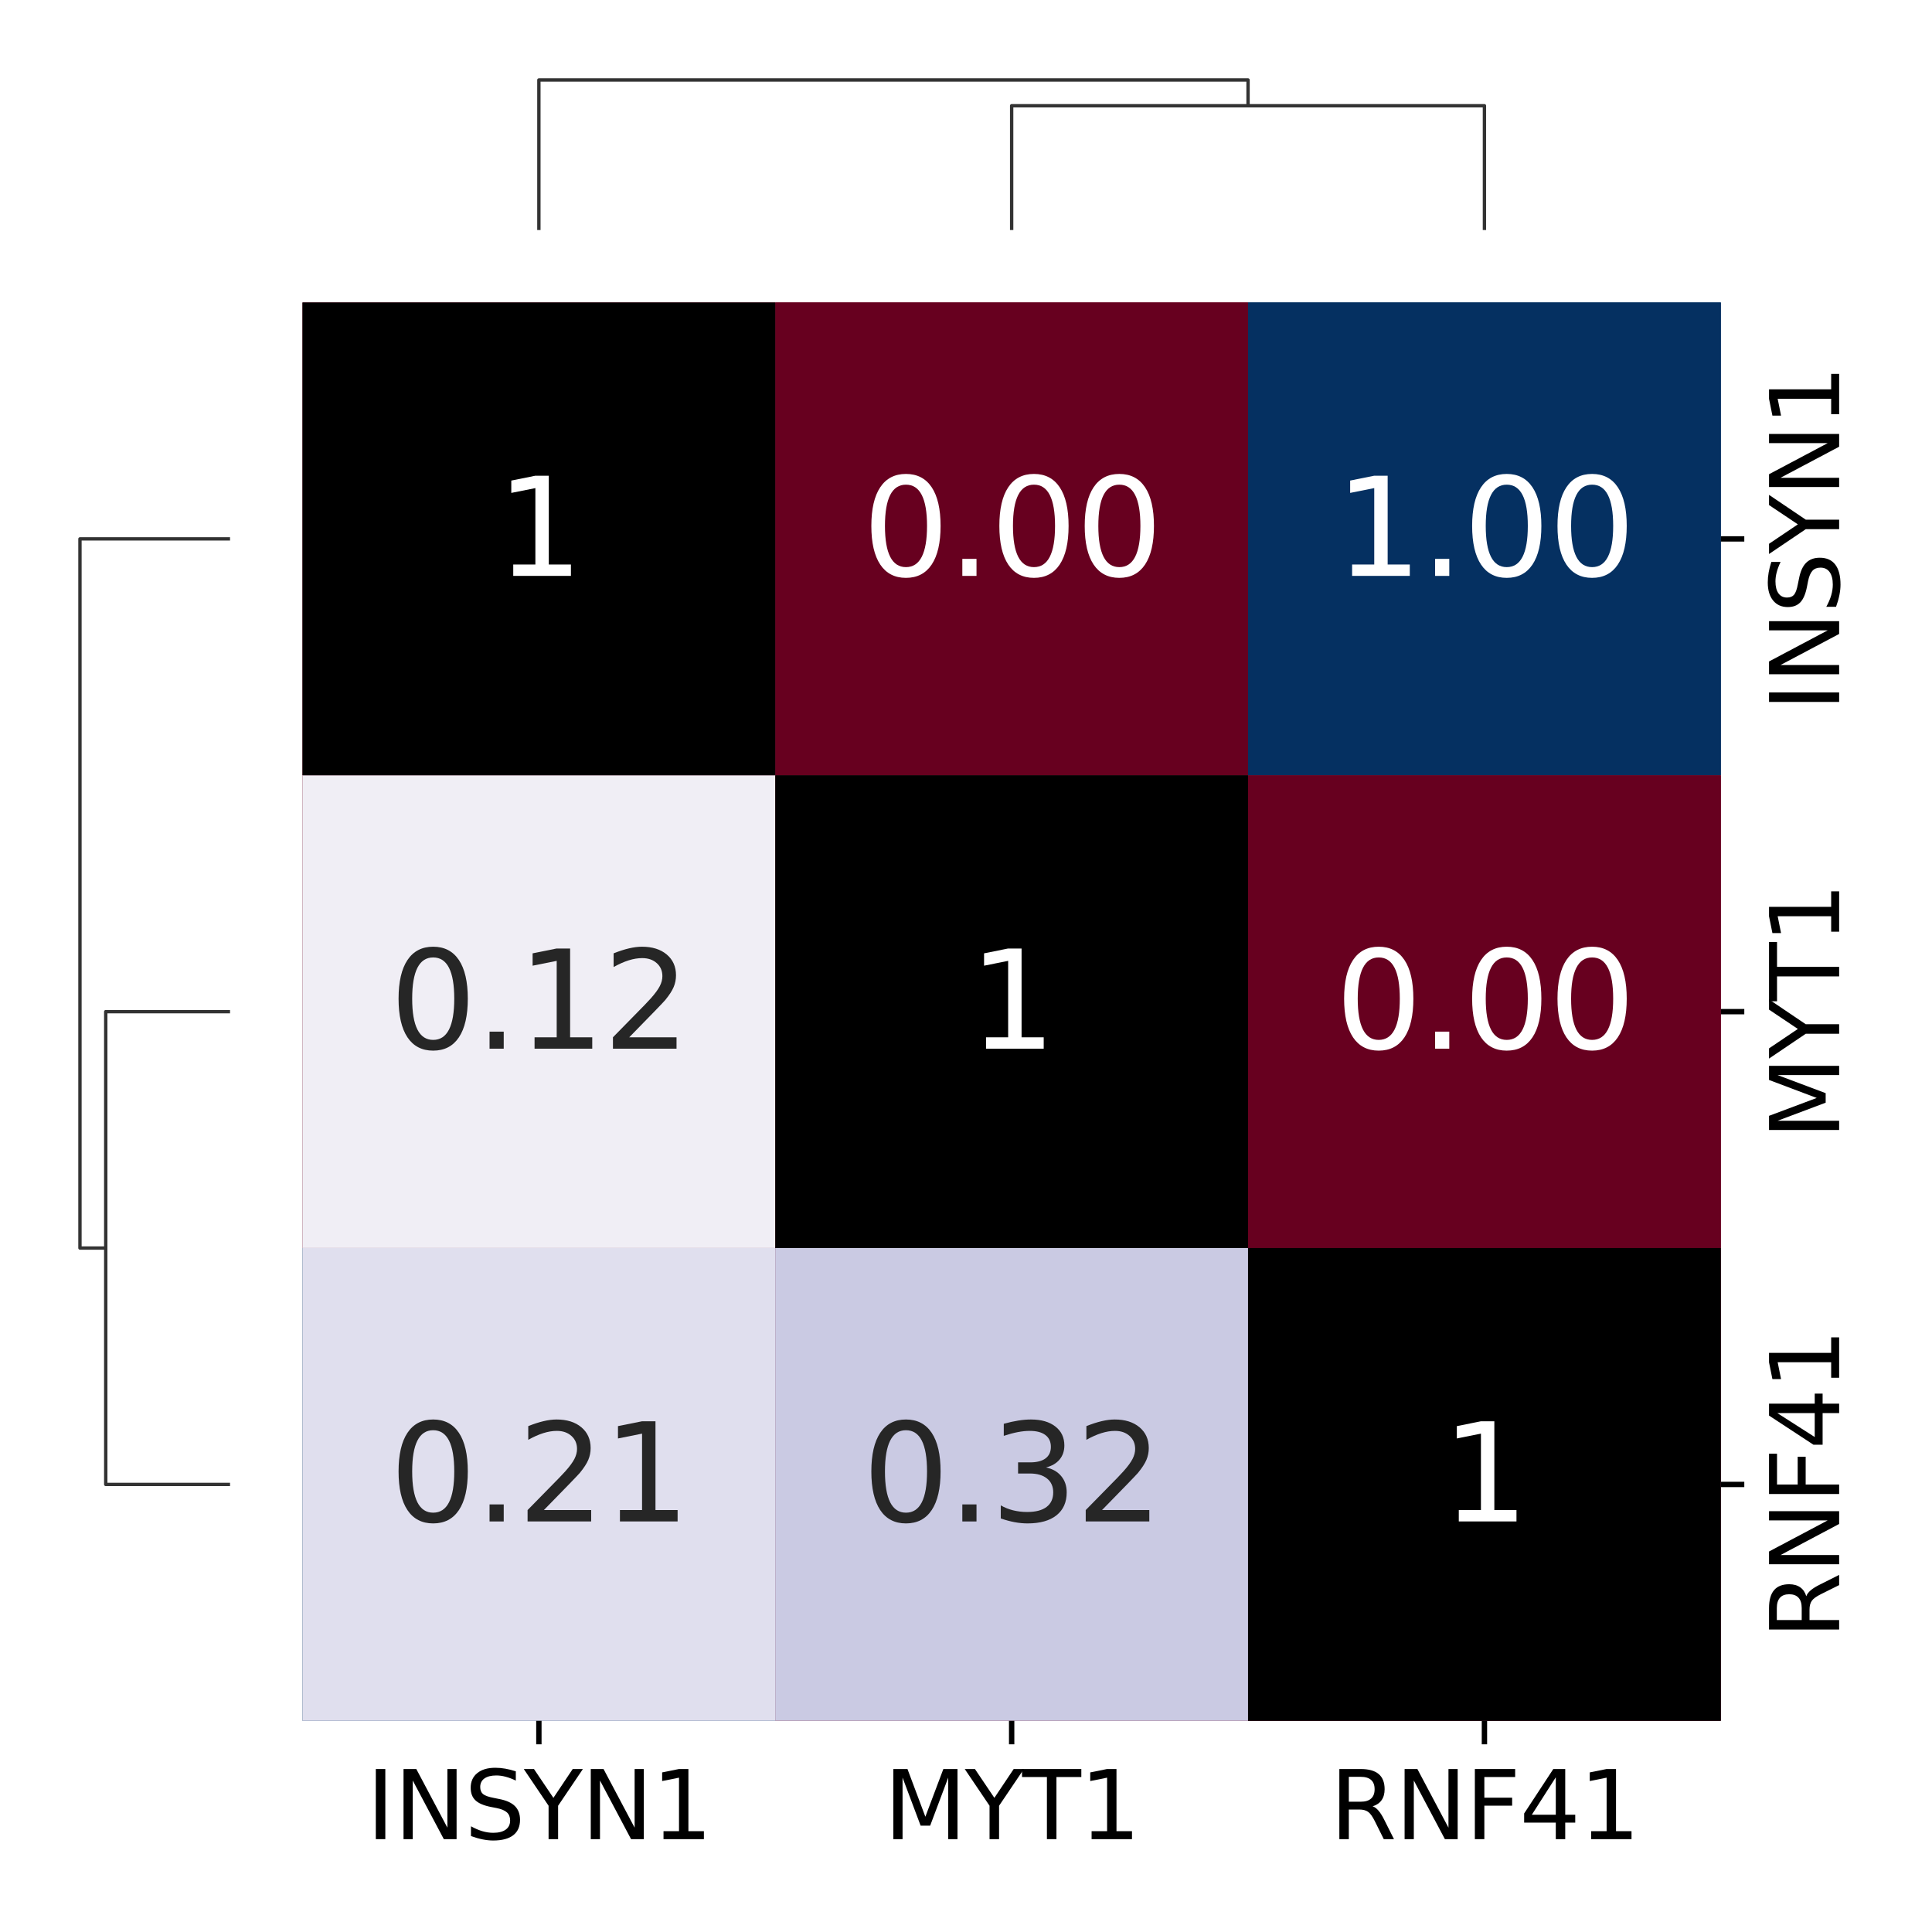 <?xml version="1.0" encoding="utf-8" standalone="no"?>
<!DOCTYPE svg PUBLIC "-//W3C//DTD SVG 1.1//EN"
  "http://www.w3.org/Graphics/SVG/1.1/DTD/svg11.dtd">
<svg xmlns:xlink="http://www.w3.org/1999/xlink" width="288pt" height="288pt" viewBox="0 0 288 288" xmlns="http://www.w3.org/2000/svg" version="1.1">
 <defs>
  <style type="text/css">*{stroke-linejoin: round; stroke-linecap: butt}</style>
 </defs>
 <g id="figure_1">
  <g id="patch_1">
   <path d="M 0 288 
L 288 288 
L 288 0 
L 0 0 
z
" style="fill: #ffffff"/>
  </g>
  <g id="axes_1">
   <g id="LineCollection_1">
    <path d="M 34.292 150.806 
L 15.763 150.806 
L 15.763 221.282 
L 34.292 221.282 
" clip-path="url(#pa65176cd0b)" style="fill: none; stroke: #333333; stroke-width: 0.5"/>
    <path d="M 34.292 80.33 
L 11.919 80.33 
L 11.919 186.044 
L 15.763 186.044 
" clip-path="url(#pa65176cd0b)" style="fill: none; stroke: #333333; stroke-width: 0.5"/>
   </g>
  </g>
  <g id="axes_2">
   <g id="LineCollection_2">
    <path d="M 150.806 34.292 
L 150.806 15.763 
L 221.282 15.763 
L 221.282 34.292 
" clip-path="url(#pcfc87feee5)" style="fill: none; stroke: #333333; stroke-width: 0.5"/>
    <path d="M 80.33 34.292 
L 80.33 11.919 
L 186.044 11.919 
L 186.044 15.763 
" clip-path="url(#pcfc87feee5)" style="fill: none; stroke: #333333; stroke-width: 0.5"/>
   </g>
  </g>
  <g id="axes_3">
   <g id="patch_2">
    <path d="M 45.092 256.52 
L 256.52 256.52 
L 256.52 45.092 
L 45.092 45.092 
z
" style="fill: #ffffff"/>
   </g>
   <g id="QuadMesh_1">
    <path d="M 45.092 45.092 
L 115.568 45.092 
L 115.568 115.568 
L 45.092 115.568 
L 45.092 45.092 
" clip-path="url(#p0238e5dc41)" style="fill: #67001f"/>
    <path d="M 115.568 45.092 
L 186.044 45.092 
L 186.044 115.568 
L 115.568 115.568 
L 115.568 45.092 
" clip-path="url(#p0238e5dc41)" style="fill: #67001f"/>
    <path d="M 186.044 45.092 
L 256.52 45.092 
L 256.52 115.568 
L 186.044 115.568 
L 186.044 45.092 
" clip-path="url(#p0238e5dc41)" style="fill: #053061"/>
    <path d="M 45.092 115.568 
L 115.568 115.568 
L 115.568 186.044 
L 45.092 186.044 
L 45.092 115.568 
" clip-path="url(#p0238e5dc41)" style="fill: #67001f"/>
    <path d="M 115.568 115.568 
L 186.044 115.568 
L 186.044 186.044 
L 115.568 186.044 
L 115.568 115.568 
" clip-path="url(#p0238e5dc41)" style="fill: #67001f"/>
    <path d="M 186.044 115.568 
L 256.52 115.568 
L 256.52 186.044 
L 186.044 186.044 
L 186.044 115.568 
" clip-path="url(#p0238e5dc41)" style="fill: #67001f"/>
    <path d="M 45.092 186.044 
L 115.568 186.044 
L 115.568 256.52 
L 45.092 256.52 
L 45.092 186.044 
" clip-path="url(#p0238e5dc41)" style="fill: #053061"/>
    <path d="M 115.568 186.044 
L 186.044 186.044 
L 186.044 256.52 
L 115.568 256.52 
L 115.568 186.044 
" clip-path="url(#p0238e5dc41)" style="fill: #67001f"/>
    <path d="M 186.044 186.044 
L 256.52 186.044 
L 256.52 256.52 
L 186.044 256.52 
L 186.044 186.044 
" clip-path="url(#p0238e5dc41)" style="fill: #67001f"/>
   </g>
   <g id="QuadMesh_2">
    <path d="M 45.092 45.092 
L 115.568 45.092 
L 115.568 115.568 
L 45.092 115.568 
L 45.092 45.092 
" clip-path="url(#p0238e5dc41)" style="fill: none"/>
    <path d="M 115.568 45.092 
L 186.044 45.092 
L 186.044 115.568 
L 115.568 115.568 
L 115.568 45.092 
" clip-path="url(#p0238e5dc41)" style="fill: #67001f"/>
    <path d="M 186.044 45.092 
L 256.52 45.092 
L 256.52 115.568 
L 186.044 115.568 
L 186.044 45.092 
" clip-path="url(#p0238e5dc41)" style="fill: #053061"/>
    <path d="M 45.092 115.568 
L 115.568 115.568 
L 115.568 186.044 
L 45.092 186.044 
L 45.092 115.568 
" clip-path="url(#p0238e5dc41)" style="fill: none"/>
    <path d="M 115.568 115.568 
L 186.044 115.568 
L 186.044 186.044 
L 115.568 186.044 
L 115.568 115.568 
" clip-path="url(#p0238e5dc41)" style="fill: none"/>
    <path d="M 186.044 115.568 
L 256.52 115.568 
L 256.52 186.044 
L 186.044 186.044 
L 186.044 115.568 
" clip-path="url(#p0238e5dc41)" style="fill: #67001f"/>
    <path d="M 45.092 186.044 
L 115.568 186.044 
L 115.568 256.52 
L 45.092 256.52 
L 45.092 186.044 
" clip-path="url(#p0238e5dc41)" style="fill: none"/>
    <path d="M 115.568 186.044 
L 186.044 186.044 
L 186.044 256.52 
L 115.568 256.52 
L 115.568 186.044 
" clip-path="url(#p0238e5dc41)" style="fill: none"/>
    <path d="M 186.044 186.044 
L 256.52 186.044 
L 256.52 256.52 
L 186.044 256.52 
L 186.044 186.044 
" clip-path="url(#p0238e5dc41)" style="fill: none"/>
   </g>
   <g id="QuadMesh_3">
    <path d="M 45.092 45.092 
L 115.568 45.092 
L 115.568 115.568 
L 45.092 115.568 
L 45.092 45.092 
" clip-path="url(#p0238e5dc41)" style="fill: none"/>
    <path d="M 115.568 45.092 
L 186.044 45.092 
L 186.044 115.568 
L 115.568 115.568 
L 115.568 45.092 
" clip-path="url(#p0238e5dc41)" style="fill: none"/>
    <path d="M 186.044 45.092 
L 256.52 45.092 
L 256.52 115.568 
L 186.044 115.568 
L 186.044 45.092 
" clip-path="url(#p0238e5dc41)" style="fill: none"/>
    <path d="M 45.092 115.568 
L 115.568 115.568 
L 115.568 186.044 
L 45.092 186.044 
L 45.092 115.568 
" clip-path="url(#p0238e5dc41)" style="fill: #f0eef5"/>
    <path d="M 115.568 115.568 
L 186.044 115.568 
L 186.044 186.044 
L 115.568 186.044 
L 115.568 115.568 
" clip-path="url(#p0238e5dc41)" style="fill: none"/>
    <path d="M 186.044 115.568 
L 256.52 115.568 
L 256.52 186.044 
L 186.044 186.044 
L 186.044 115.568 
" clip-path="url(#p0238e5dc41)" style="fill: none"/>
    <path d="M 45.092 186.044 
L 115.568 186.044 
L 115.568 256.52 
L 45.092 256.52 
L 45.092 186.044 
" clip-path="url(#p0238e5dc41)" style="fill: #e0dfee"/>
    <path d="M 115.568 186.044 
L 186.044 186.044 
L 186.044 256.52 
L 115.568 256.52 
L 115.568 186.044 
" clip-path="url(#p0238e5dc41)" style="fill: #cacae3"/>
    <path d="M 186.044 186.044 
L 256.52 186.044 
L 256.52 256.52 
L 186.044 256.52 
L 186.044 186.044 
" clip-path="url(#p0238e5dc41)" style="fill: none"/>
   </g>
   <g id="QuadMesh_4">
    <path d="M 45.092 45.092 
L 115.568 45.092 
L 115.568 115.568 
L 45.092 115.568 
L 45.092 45.092 
" clip-path="url(#p0238e5dc41)"/>
    <path d="M 115.568 45.092 
L 186.044 45.092 
L 186.044 115.568 
L 115.568 115.568 
L 115.568 45.092 
" clip-path="url(#p0238e5dc41)" style="fill: none"/>
    <path d="M 186.044 45.092 
L 256.52 45.092 
L 256.52 115.568 
L 186.044 115.568 
L 186.044 45.092 
" clip-path="url(#p0238e5dc41)" style="fill: none"/>
    <path d="M 45.092 115.568 
L 115.568 115.568 
L 115.568 186.044 
L 45.092 186.044 
L 45.092 115.568 
" clip-path="url(#p0238e5dc41)" style="fill: none"/>
    <path d="M 115.568 115.568 
L 186.044 115.568 
L 186.044 186.044 
L 115.568 186.044 
L 115.568 115.568 
" clip-path="url(#p0238e5dc41)"/>
    <path d="M 186.044 115.568 
L 256.52 115.568 
L 256.52 186.044 
L 186.044 186.044 
L 186.044 115.568 
" clip-path="url(#p0238e5dc41)" style="fill: none"/>
    <path d="M 45.092 186.044 
L 115.568 186.044 
L 115.568 256.52 
L 45.092 256.52 
L 45.092 186.044 
" clip-path="url(#p0238e5dc41)" style="fill: none"/>
    <path d="M 115.568 186.044 
L 186.044 186.044 
L 186.044 256.52 
L 115.568 256.52 
L 115.568 186.044 
" clip-path="url(#p0238e5dc41)" style="fill: none"/>
    <path d="M 186.044 186.044 
L 256.52 186.044 
L 256.52 256.52 
L 186.044 256.52 
L 186.044 186.044 
" clip-path="url(#p0238e5dc41)"/>
   </g>
   <g id="matplotlib.axis_1">
    <g id="xtick_1">
     <g id="line2d_1">
      <defs>
       <path id="m30f7aee59b" d="M 0 0 
L 0 3.5 
" style="stroke: #000000; stroke-width: 0.8"/>
      </defs>
      <g>
       <use xlink:href="#m30f7aee59b" x="80.33" y="256.52" style="stroke: #000000; stroke-width: 0.8"/>
      </g>
     </g>
     <g id="text_1">
      <!-- INSYN1 -->
      <g transform="translate(54.618 274.158) scale(0.14 -0.14)">
       <defs>
        <path id="DejaVuSans-49" d="M 628 4666 
L 1259 4666 
L 1259 0 
L 628 0 
L 628 4666 
z
" transform="scale(0.016)"/>
        <path id="DejaVuSans-4e" d="M 628 4666 
L 1478 4666 
L 3547 763 
L 3547 4666 
L 4159 4666 
L 4159 0 
L 3309 0 
L 1241 3903 
L 1241 0 
L 628 0 
L 628 4666 
z
" transform="scale(0.016)"/>
        <path id="DejaVuSans-53" d="M 3425 4513 
L 3425 3897 
Q 3066 4069 2747 4153 
Q 2428 4238 2131 4238 
Q 1616 4238 1336 4038 
Q 1056 3838 1056 3469 
Q 1056 3159 1242 3001 
Q 1428 2844 1947 2747 
L 2328 2669 
Q 3034 2534 3370 2195 
Q 3706 1856 3706 1288 
Q 3706 609 3251 259 
Q 2797 -91 1919 -91 
Q 1588 -91 1214 -16 
Q 841 59 441 206 
L 441 856 
Q 825 641 1194 531 
Q 1563 422 1919 422 
Q 2459 422 2753 634 
Q 3047 847 3047 1241 
Q 3047 1584 2836 1778 
Q 2625 1972 2144 2069 
L 1759 2144 
Q 1053 2284 737 2584 
Q 422 2884 422 3419 
Q 422 4038 858 4394 
Q 1294 4750 2059 4750 
Q 2388 4750 2728 4690 
Q 3069 4631 3425 4513 
z
" transform="scale(0.016)"/>
        <path id="DejaVuSans-59" d="M -13 4666 
L 666 4666 
L 1959 2747 
L 3244 4666 
L 3922 4666 
L 2272 2222 
L 2272 0 
L 1638 0 
L 1638 2222 
L -13 4666 
z
" transform="scale(0.016)"/>
        <path id="DejaVuSans-31" d="M 794 531 
L 1825 531 
L 1825 4091 
L 703 3866 
L 703 4441 
L 1819 4666 
L 2450 4666 
L 2450 531 
L 3481 531 
L 3481 0 
L 794 0 
L 794 531 
z
" transform="scale(0.016)"/>
       </defs>
       <use xlink:href="#DejaVuSans-49"/>
       <use xlink:href="#DejaVuSans-4e" x="29.492"/>
       <use xlink:href="#DejaVuSans-53" x="104.297"/>
       <use xlink:href="#DejaVuSans-59" x="167.773"/>
       <use xlink:href="#DejaVuSans-4e" x="228.857"/>
       <use xlink:href="#DejaVuSans-31" x="303.662"/>
      </g>
     </g>
    </g>
    <g id="xtick_2">
     <g id="line2d_2">
      <g>
       <use xlink:href="#m30f7aee59b" x="150.806" y="256.52" style="stroke: #000000; stroke-width: 0.8"/>
      </g>
     </g>
     <g id="text_2">
      <!-- MYT1 -->
      <g transform="translate(131.762 274.158) scale(0.14 -0.14)">
       <defs>
        <path id="DejaVuSans-4d" d="M 628 4666 
L 1569 4666 
L 2759 1491 
L 3956 4666 
L 4897 4666 
L 4897 0 
L 4281 0 
L 4281 4097 
L 3078 897 
L 2444 897 
L 1241 4097 
L 1241 0 
L 628 0 
L 628 4666 
z
" transform="scale(0.016)"/>
        <path id="DejaVuSans-54" d="M -19 4666 
L 3928 4666 
L 3928 4134 
L 2272 4134 
L 2272 0 
L 1638 0 
L 1638 4134 
L -19 4134 
L -19 4666 
z
" transform="scale(0.016)"/>
       </defs>
       <use xlink:href="#DejaVuSans-4d"/>
       <use xlink:href="#DejaVuSans-59" x="86.279"/>
       <use xlink:href="#DejaVuSans-54" x="147.363"/>
       <use xlink:href="#DejaVuSans-31" x="208.447"/>
      </g>
     </g>
    </g>
    <g id="xtick_3">
     <g id="line2d_3">
      <g>
       <use xlink:href="#m30f7aee59b" x="221.282" y="256.52" style="stroke: #000000; stroke-width: 0.8"/>
      </g>
     </g>
     <g id="text_3">
      <!-- RNF41 -->
      <g transform="translate(198.248 274.158) scale(0.14 -0.14)">
       <defs>
        <path id="DejaVuSans-52" d="M 2841 2188 
Q 3044 2119 3236 1894 
Q 3428 1669 3622 1275 
L 4263 0 
L 3584 0 
L 2988 1197 
Q 2756 1666 2539 1819 
Q 2322 1972 1947 1972 
L 1259 1972 
L 1259 0 
L 628 0 
L 628 4666 
L 2053 4666 
Q 2853 4666 3247 4331 
Q 3641 3997 3641 3322 
Q 3641 2881 3436 2590 
Q 3231 2300 2841 2188 
z
M 1259 4147 
L 1259 2491 
L 2053 2491 
Q 2509 2491 2742 2702 
Q 2975 2913 2975 3322 
Q 2975 3731 2742 3939 
Q 2509 4147 2053 4147 
L 1259 4147 
z
" transform="scale(0.016)"/>
        <path id="DejaVuSans-46" d="M 628 4666 
L 3309 4666 
L 3309 4134 
L 1259 4134 
L 1259 2759 
L 3109 2759 
L 3109 2228 
L 1259 2228 
L 1259 0 
L 628 0 
L 628 4666 
z
" transform="scale(0.016)"/>
        <path id="DejaVuSans-34" d="M 2419 4116 
L 825 1625 
L 2419 1625 
L 2419 4116 
z
M 2253 4666 
L 3047 4666 
L 3047 1625 
L 3713 1625 
L 3713 1100 
L 3047 1100 
L 3047 0 
L 2419 0 
L 2419 1100 
L 313 1100 
L 313 1709 
L 2253 4666 
z
" transform="scale(0.016)"/>
       </defs>
       <use xlink:href="#DejaVuSans-52"/>
       <use xlink:href="#DejaVuSans-4e" x="69.482"/>
       <use xlink:href="#DejaVuSans-46" x="144.287"/>
       <use xlink:href="#DejaVuSans-34" x="201.807"/>
       <use xlink:href="#DejaVuSans-31" x="265.43"/>
      </g>
     </g>
    </g>
   </g>
   <g id="matplotlib.axis_2">
    <g id="ytick_1">
     <g id="line2d_4">
      <defs>
       <path id="m7e752c3a38" d="M 0 0 
L 3.5 0 
" style="stroke: #000000; stroke-width: 0.8"/>
      </defs>
      <g>
       <use xlink:href="#m7e752c3a38" x="256.52" y="80.33" style="stroke: #000000; stroke-width: 0.8"/>
      </g>
     </g>
     <g id="text_4">
      <!-- INSYN1 -->
      <g transform="translate(274.158 106.042) rotate(-90) scale(0.14 -0.14)">
       <use xlink:href="#DejaVuSans-49"/>
       <use xlink:href="#DejaVuSans-4e" x="29.492"/>
       <use xlink:href="#DejaVuSans-53" x="104.297"/>
       <use xlink:href="#DejaVuSans-59" x="167.773"/>
       <use xlink:href="#DejaVuSans-4e" x="228.857"/>
       <use xlink:href="#DejaVuSans-31" x="303.662"/>
      </g>
     </g>
    </g>
    <g id="ytick_2">
     <g id="line2d_5">
      <g>
       <use xlink:href="#m7e752c3a38" x="256.52" y="150.806" style="stroke: #000000; stroke-width: 0.8"/>
      </g>
     </g>
     <g id="text_5">
      <!-- MYT1 -->
      <g transform="translate(274.158 169.85) rotate(-90) scale(0.14 -0.14)">
       <use xlink:href="#DejaVuSans-4d"/>
       <use xlink:href="#DejaVuSans-59" x="86.279"/>
       <use xlink:href="#DejaVuSans-54" x="147.363"/>
       <use xlink:href="#DejaVuSans-31" x="208.447"/>
      </g>
     </g>
    </g>
    <g id="ytick_3">
     <g id="line2d_6">
      <g>
       <use xlink:href="#m7e752c3a38" x="256.52" y="221.282" style="stroke: #000000; stroke-width: 0.8"/>
      </g>
     </g>
     <g id="text_6">
      <!-- RNF41 -->
      <g transform="translate(274.158 244.316) rotate(-90) scale(0.14 -0.14)">
       <use xlink:href="#DejaVuSans-52"/>
       <use xlink:href="#DejaVuSans-4e" x="69.482"/>
       <use xlink:href="#DejaVuSans-46" x="144.287"/>
       <use xlink:href="#DejaVuSans-34" x="201.807"/>
       <use xlink:href="#DejaVuSans-31" x="265.43"/>
      </g>
     </g>
    </g>
   </g>
   <g id="text_7">
    <!-- 0.00 -->
    <g style="fill: #ffffff" transform="translate(128.54 85.849) scale(0.2 -0.2)">
     <defs>
      <path id="DejaVuSans-30" d="M 2034 4250 
Q 1547 4250 1301 3770 
Q 1056 3291 1056 2328 
Q 1056 1369 1301 889 
Q 1547 409 2034 409 
Q 2525 409 2770 889 
Q 3016 1369 3016 2328 
Q 3016 3291 2770 3770 
Q 2525 4250 2034 4250 
z
M 2034 4750 
Q 2819 4750 3233 4129 
Q 3647 3509 3647 2328 
Q 3647 1150 3233 529 
Q 2819 -91 2034 -91 
Q 1250 -91 836 529 
Q 422 1150 422 2328 
Q 422 3509 836 4129 
Q 1250 4750 2034 4750 
z
" transform="scale(0.016)"/>
      <path id="DejaVuSans-2e" d="M 684 794 
L 1344 794 
L 1344 0 
L 684 0 
L 684 794 
z
" transform="scale(0.016)"/>
     </defs>
     <use xlink:href="#DejaVuSans-30"/>
     <use xlink:href="#DejaVuSans-2e" x="63.623"/>
     <use xlink:href="#DejaVuSans-30" x="95.41"/>
     <use xlink:href="#DejaVuSans-30" x="159.033"/>
    </g>
   </g>
   <g id="text_8">
    <!-- 1.00 -->
    <g style="fill: #ffffff" transform="translate(199.016 85.849) scale(0.2 -0.2)">
     <use xlink:href="#DejaVuSans-31"/>
     <use xlink:href="#DejaVuSans-2e" x="63.623"/>
     <use xlink:href="#DejaVuSans-30" x="95.41"/>
     <use xlink:href="#DejaVuSans-30" x="159.033"/>
    </g>
   </g>
   <g id="text_9">
    <!-- 0.00 -->
    <g style="fill: #ffffff" transform="translate(199.016 156.325) scale(0.2 -0.2)">
     <use xlink:href="#DejaVuSans-30"/>
     <use xlink:href="#DejaVuSans-2e" x="63.623"/>
     <use xlink:href="#DejaVuSans-30" x="95.41"/>
     <use xlink:href="#DejaVuSans-30" x="159.033"/>
    </g>
   </g>
   <g id="text_10">
    <!-- 0.12 -->
    <g style="fill: #262626" transform="translate(58.064 156.325) scale(0.2 -0.2)">
     <defs>
      <path id="DejaVuSans-32" d="M 1228 531 
L 3431 531 
L 3431 0 
L 469 0 
L 469 531 
Q 828 903 1448 1529 
Q 2069 2156 2228 2338 
Q 2531 2678 2651 2914 
Q 2772 3150 2772 3378 
Q 2772 3750 2511 3984 
Q 2250 4219 1831 4219 
Q 1534 4219 1204 4116 
Q 875 4013 500 3803 
L 500 4441 
Q 881 4594 1212 4672 
Q 1544 4750 1819 4750 
Q 2544 4750 2975 4387 
Q 3406 4025 3406 3419 
Q 3406 3131 3298 2873 
Q 3191 2616 2906 2266 
Q 2828 2175 2409 1742 
Q 1991 1309 1228 531 
z
" transform="scale(0.016)"/>
     </defs>
     <use xlink:href="#DejaVuSans-30"/>
     <use xlink:href="#DejaVuSans-2e" x="63.623"/>
     <use xlink:href="#DejaVuSans-31" x="95.41"/>
     <use xlink:href="#DejaVuSans-32" x="159.033"/>
    </g>
   </g>
   <g id="text_11">
    <!-- 0.21 -->
    <g style="fill: #262626" transform="translate(58.064 226.801) scale(0.2 -0.2)">
     <use xlink:href="#DejaVuSans-30"/>
     <use xlink:href="#DejaVuSans-2e" x="63.623"/>
     <use xlink:href="#DejaVuSans-32" x="95.41"/>
     <use xlink:href="#DejaVuSans-31" x="159.033"/>
    </g>
   </g>
   <g id="text_12">
    <!-- 0.32 -->
    <g style="fill: #262626" transform="translate(128.54 226.801) scale(0.2 -0.2)">
     <defs>
      <path id="DejaVuSans-33" d="M 2597 2516 
Q 3050 2419 3304 2112 
Q 3559 1806 3559 1356 
Q 3559 666 3084 287 
Q 2609 -91 1734 -91 
Q 1441 -91 1130 -33 
Q 819 25 488 141 
L 488 750 
Q 750 597 1062 519 
Q 1375 441 1716 441 
Q 2309 441 2620 675 
Q 2931 909 2931 1356 
Q 2931 1769 2642 2001 
Q 2353 2234 1838 2234 
L 1294 2234 
L 1294 2753 
L 1863 2753 
Q 2328 2753 2575 2939 
Q 2822 3125 2822 3475 
Q 2822 3834 2567 4026 
Q 2313 4219 1838 4219 
Q 1578 4219 1281 4162 
Q 984 4106 628 3988 
L 628 4550 
Q 988 4650 1302 4700 
Q 1616 4750 1894 4750 
Q 2613 4750 3031 4423 
Q 3450 4097 3450 3541 
Q 3450 3153 3228 2886 
Q 3006 2619 2597 2516 
z
" transform="scale(0.016)"/>
     </defs>
     <use xlink:href="#DejaVuSans-30"/>
     <use xlink:href="#DejaVuSans-2e" x="63.623"/>
     <use xlink:href="#DejaVuSans-33" x="95.41"/>
     <use xlink:href="#DejaVuSans-32" x="159.033"/>
    </g>
   </g>
   <g id="text_13">
    <!-- 1 -->
    <g style="fill: #ffffff" transform="translate(73.968 85.849) scale(0.2 -0.2)">
     <use xlink:href="#DejaVuSans-31"/>
    </g>
   </g>
   <g id="text_14">
    <!-- 1 -->
    <g style="fill: #ffffff" transform="translate(144.444 156.325) scale(0.2 -0.2)">
     <use xlink:href="#DejaVuSans-31"/>
    </g>
   </g>
   <g id="text_15">
    <!-- 1 -->
    <g style="fill: #ffffff" transform="translate(214.919 226.801) scale(0.2 -0.2)">
     <use xlink:href="#DejaVuSans-31"/>
    </g>
   </g>
  </g>
 </g>
 <defs>
  <clipPath id="pa65176cd0b">
   <rect x="10.8" y="45.092" width="23.492" height="211.428"/>
  </clipPath>
  <clipPath id="pcfc87feee5">
   <rect x="45.092" y="10.8" width="211.428" height="23.492"/>
  </clipPath>
  <clipPath id="p0238e5dc41">
   <rect x="45.092" y="45.092" width="211.428" height="211.428"/>
  </clipPath>
 </defs>
</svg>
